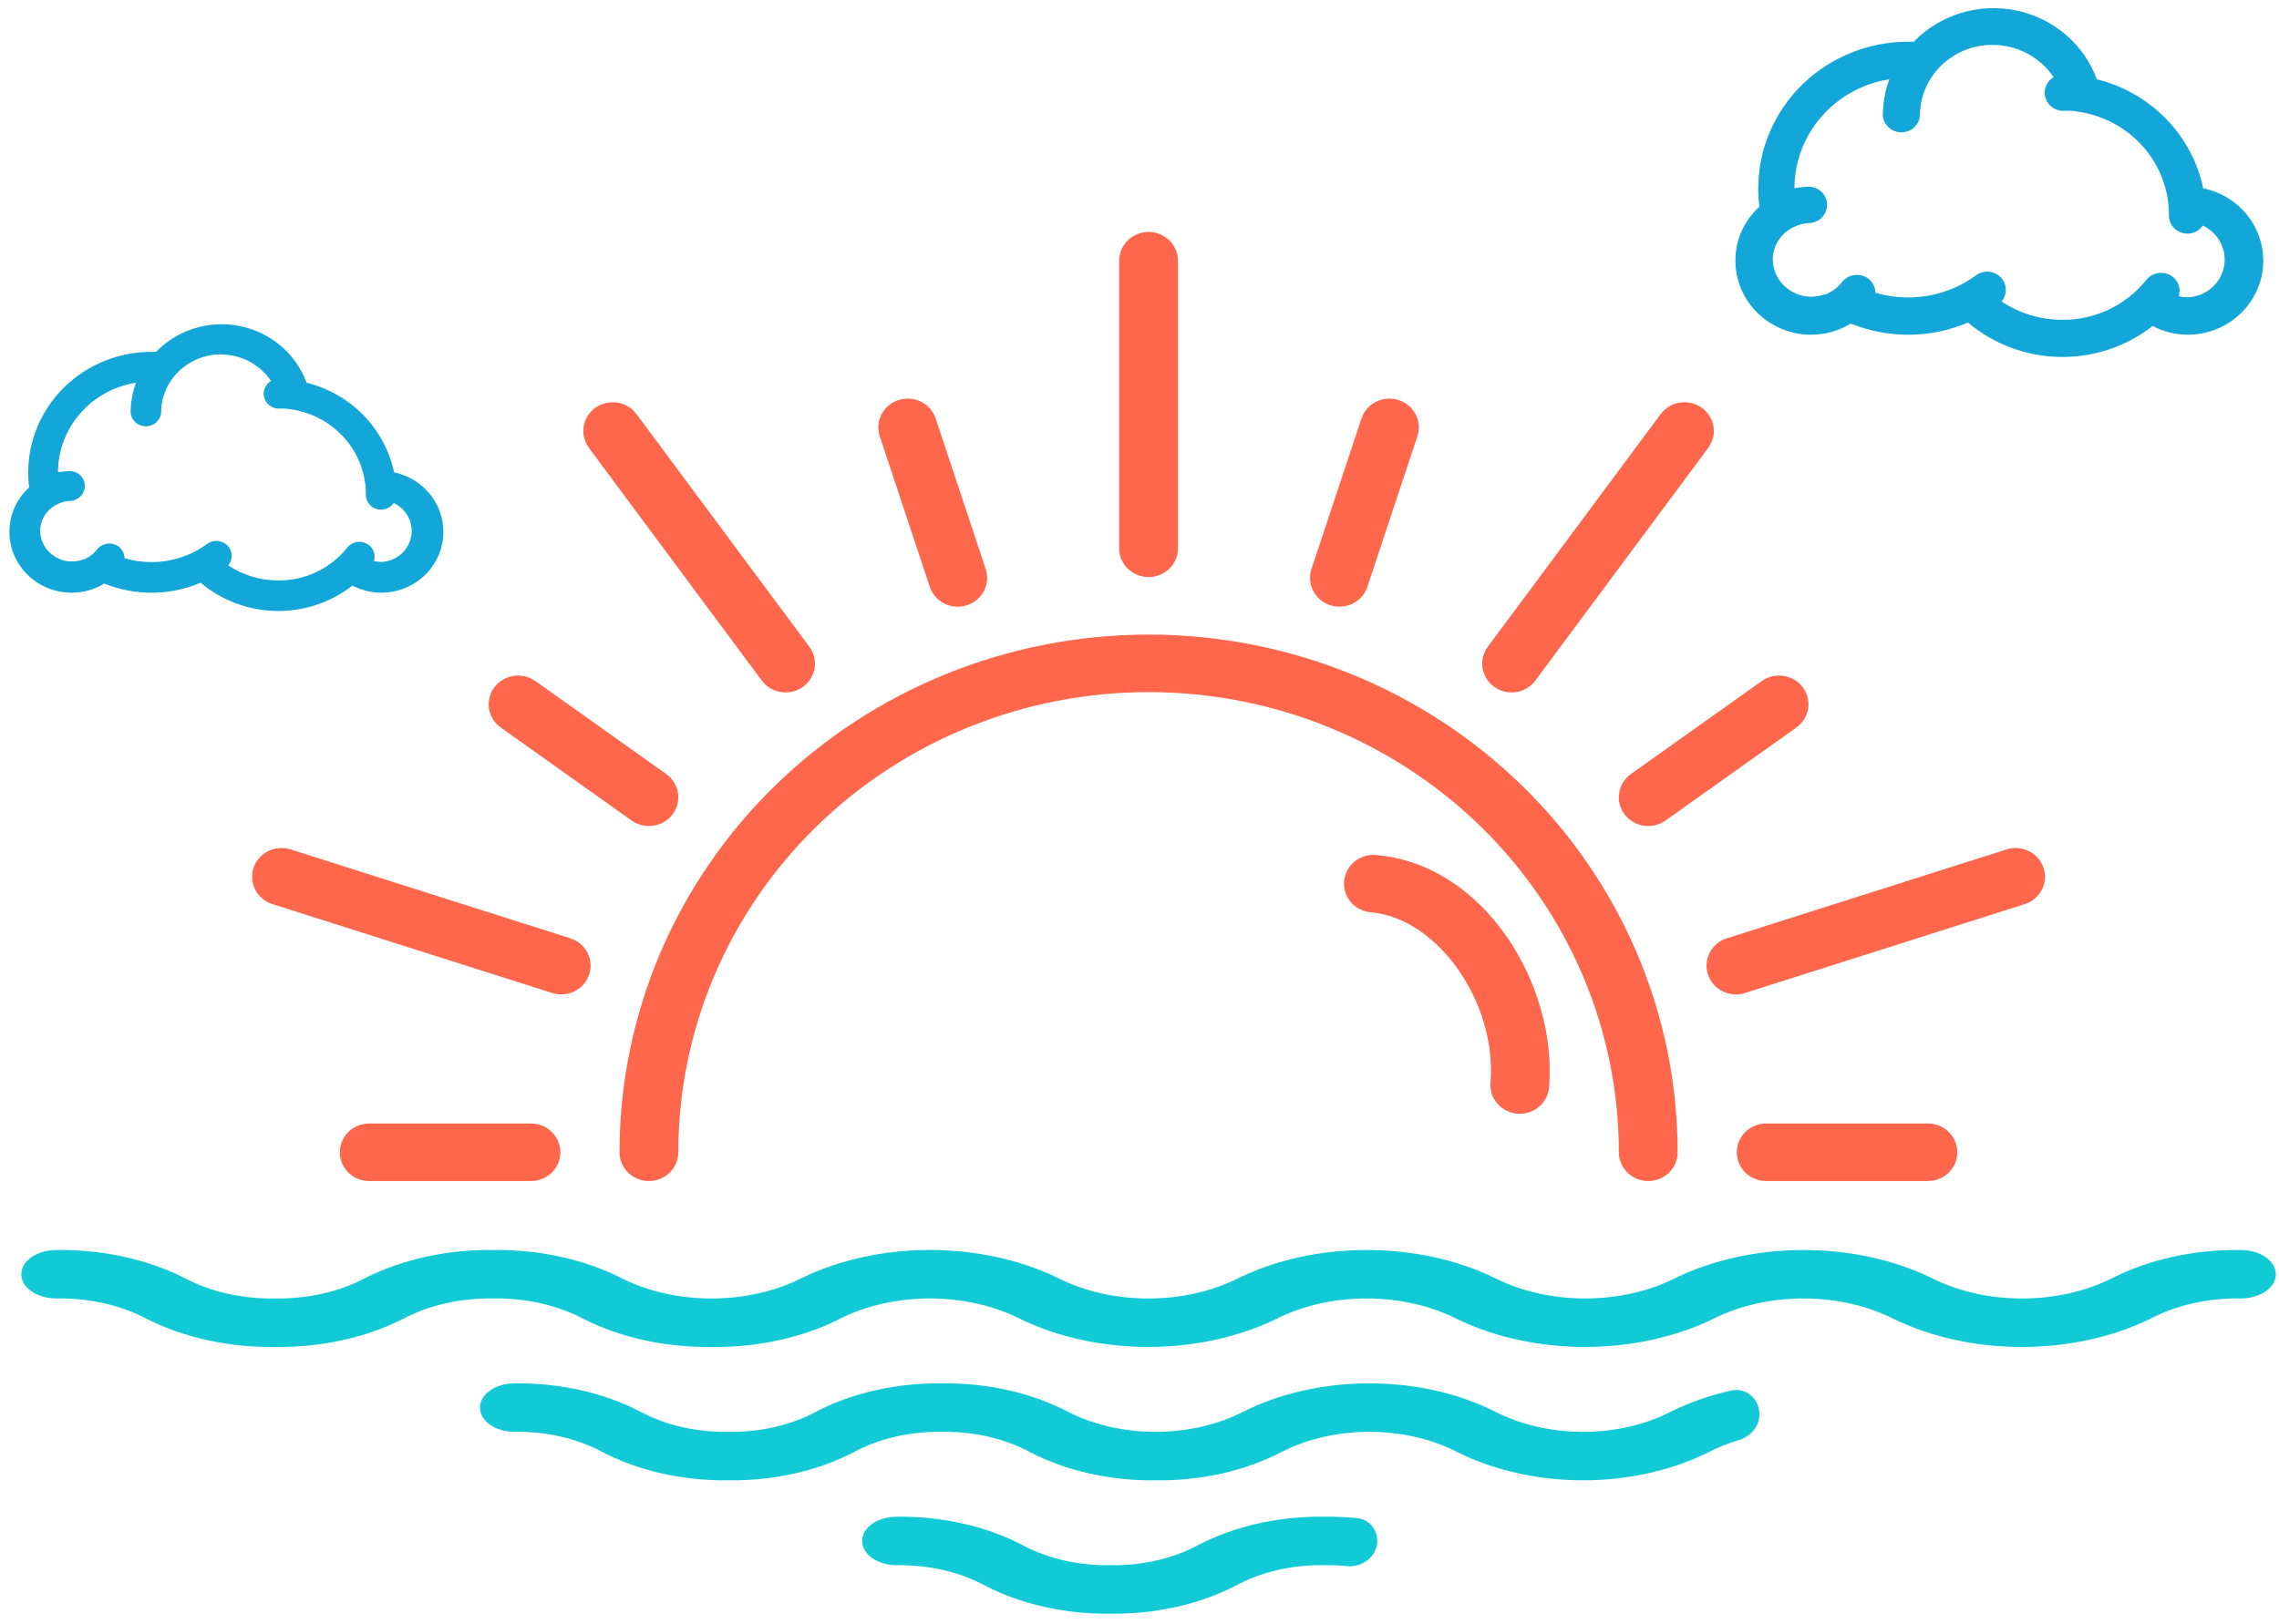<svg width="188" height="134" viewBox="0 0 188 134" fill="none" xmlns="http://www.w3.org/2000/svg">
<path d="M125.179 91.894C125.245 91.899 125.31 91.901 125.374 91.901C125.983 91.901 126.57 91.676 127.017 91.271C127.465 90.866 127.74 90.311 127.789 89.717C128.473 81.308 122.511 71.326 113.507 70.552C113.19 70.525 112.871 70.559 112.567 70.653C112.263 70.746 111.982 70.897 111.738 71.098C111.245 71.502 110.937 72.082 110.88 72.709C110.824 73.335 111.025 73.959 111.438 74.441C111.851 74.923 112.443 75.225 113.084 75.28C118.604 75.755 123.494 82.719 122.955 89.339C122.904 89.967 123.109 90.589 123.527 91.068C123.944 91.547 124.538 91.844 125.179 91.894Z" fill="#FE674C"/>
<path d="M135.967 97.455C136.61 97.455 137.227 97.204 137.682 96.76C138.136 96.314 138.392 95.711 138.392 95.081C138.392 83.752 133.794 72.887 125.609 64.876C117.424 56.865 106.324 52.364 94.749 52.364C83.174 52.364 72.073 56.865 63.889 64.876C55.704 72.887 51.106 83.752 51.106 95.081C51.106 95.711 51.361 96.314 51.816 96.76C52.271 97.205 52.888 97.455 53.531 97.455C54.174 97.455 54.79 97.205 55.245 96.76C55.7 96.314 55.955 95.711 55.955 95.081C55.955 85.011 60.042 75.353 67.318 68.232C74.593 61.111 84.46 57.111 94.749 57.111C105.038 57.111 114.905 61.111 122.18 68.232C129.455 75.353 133.543 85.011 133.543 95.081C133.543 95.711 133.798 96.314 134.253 96.76C134.708 97.204 135.324 97.455 135.967 97.455Z" fill="#FE674C"/>
<path d="M168.581 71.614C168.381 71.016 167.948 70.519 167.375 70.234C166.802 69.948 166.137 69.896 165.526 70.09L142.453 77.424C142.15 77.52 141.869 77.674 141.627 77.876C141.385 78.078 141.185 78.325 141.041 78.603C140.896 78.881 140.809 79.184 140.783 79.494C140.758 79.805 140.796 80.118 140.894 80.414C140.993 80.711 141.15 80.986 141.357 81.223C141.564 81.46 141.816 81.655 142.1 81.796C142.384 81.938 142.693 82.023 143.011 82.047C143.328 82.072 143.648 82.035 143.951 81.938L167.023 74.605C167.635 74.41 168.143 73.986 168.435 73.425C168.727 72.864 168.779 72.213 168.581 71.614Z" fill="#FE674C"/>
<path d="M123.27 56.683C123.79 57.053 124.439 57.205 125.074 57.106C125.709 57.008 126.278 56.667 126.656 56.158L140.915 36.958C141.103 36.706 141.237 36.42 141.312 36.117C141.386 35.814 141.399 35.5 141.349 35.192C141.299 34.884 141.188 34.589 141.022 34.323C140.855 34.058 140.637 33.827 140.38 33.643C140.122 33.46 139.83 33.328 139.521 33.256C139.211 33.183 138.89 33.17 138.575 33.219C138.261 33.268 137.959 33.377 137.688 33.539C137.416 33.702 137.18 33.916 136.993 34.168L122.734 53.367C122.356 53.877 122.2 54.512 122.3 55.134C122.401 55.755 122.749 56.312 123.27 56.683Z" fill="#FE674C"/>
<path d="M62.842 56.158C63.029 56.41 63.265 56.623 63.536 56.786C63.808 56.949 64.11 57.058 64.424 57.107C64.739 57.155 65.06 57.143 65.369 57.07C65.679 56.997 65.971 56.865 66.228 56.682C66.486 56.499 66.704 56.268 66.87 56.002C67.037 55.736 67.148 55.441 67.198 55.133C67.247 54.826 67.235 54.511 67.16 54.208C67.086 53.905 66.951 53.62 66.764 53.368L52.505 34.168C52.318 33.916 52.081 33.702 51.81 33.539C51.538 33.377 51.237 33.268 50.922 33.219C50.608 33.17 50.287 33.183 49.977 33.256C49.668 33.328 49.376 33.46 49.118 33.643C48.861 33.827 48.642 34.058 48.476 34.323C48.31 34.589 48.199 34.884 48.149 35.192C48.099 35.5 48.112 35.814 48.186 36.117C48.261 36.42 48.395 36.706 48.582 36.958L62.842 56.158Z" fill="#FE674C"/>
<path d="M48.602 80.414C48.801 79.816 48.748 79.164 48.456 78.603C48.164 78.042 47.656 77.618 47.045 77.424L23.972 70.09C23.669 69.993 23.349 69.956 23.032 69.98C22.714 70.005 22.405 70.09 22.121 70.232C21.837 70.373 21.585 70.568 21.378 70.805C21.171 71.042 21.014 71.317 20.915 71.614C20.817 71.91 20.779 72.223 20.804 72.534C20.829 72.844 20.917 73.147 21.062 73.425C21.206 73.703 21.406 73.95 21.648 74.152C21.89 74.354 22.171 74.508 22.474 74.604L45.547 81.938C45.85 82.035 46.169 82.072 46.487 82.048C46.804 82.024 47.114 81.938 47.398 81.797C47.681 81.655 47.934 81.46 48.141 81.223C48.347 80.986 48.504 80.711 48.602 80.414H48.602Z" fill="#FE674C"/>
<path d="M94.749 47.618C95.392 47.618 96.009 47.368 96.463 46.923C96.918 46.477 97.173 45.874 97.174 45.245V21.513C97.174 20.883 96.918 20.28 96.463 19.835C96.009 19.39 95.392 19.14 94.749 19.14C94.106 19.14 93.489 19.39 93.034 19.835C92.58 20.28 92.324 20.883 92.324 21.513V45.245C92.324 45.874 92.58 46.477 93.034 46.923C93.489 47.368 94.106 47.618 94.749 47.618Z" fill="#FE674C"/>
<path d="M76.7 48.418C76.798 48.715 76.955 48.99 77.161 49.227C77.368 49.465 77.621 49.66 77.904 49.802C78.188 49.944 78.498 50.03 78.816 50.055C79.134 50.079 79.454 50.042 79.757 49.946C80.06 49.849 80.341 49.695 80.583 49.492C80.825 49.29 81.024 49.042 81.169 48.764C81.313 48.486 81.4 48.182 81.424 47.871C81.449 47.56 81.41 47.247 81.311 46.951L77.188 34.536C77.09 34.239 76.933 33.964 76.726 33.727C76.52 33.489 76.267 33.294 75.983 33.152C75.699 33.01 75.39 32.924 75.072 32.9C74.754 32.875 74.434 32.912 74.131 33.008C73.828 33.105 73.547 33.259 73.305 33.462C73.062 33.664 72.863 33.912 72.719 34.19C72.575 34.468 72.488 34.772 72.463 35.083C72.439 35.394 72.477 35.707 72.576 36.004L76.7 48.418Z" fill="#FE674C"/>
<path d="M41.313 60.036L52.107 67.709C52.628 68.079 53.277 68.231 53.912 68.132C54.547 68.034 55.116 67.692 55.494 67.183C55.872 66.674 56.028 66.038 55.927 65.417C55.826 64.795 55.477 64.238 54.957 63.868L44.162 56.196C43.642 55.826 42.993 55.674 42.358 55.772C41.723 55.871 41.154 56.212 40.776 56.722C40.398 57.231 40.242 57.866 40.343 58.488C40.444 59.109 40.792 59.666 41.313 60.036Z" fill="#FE674C"/>
<path d="M43.802 92.708H30.459C29.816 92.708 29.199 92.958 28.744 93.403C28.29 93.848 28.034 94.452 28.034 95.081C28.034 95.711 28.29 96.314 28.744 96.76C29.199 97.204 29.816 97.455 30.459 97.455H43.802C44.446 97.455 45.062 97.204 45.517 96.76C45.972 96.314 46.227 95.711 46.227 95.081C46.227 94.452 45.972 93.848 45.517 93.403C45.062 92.958 44.446 92.708 43.802 92.708Z" fill="#FE674C"/>
<path d="M145.696 92.708C145.053 92.708 144.436 92.958 143.981 93.403C143.526 93.848 143.271 94.452 143.271 95.081C143.271 95.711 143.526 96.314 143.981 96.76C144.436 97.204 145.053 97.455 145.696 97.455H159.039C159.682 97.455 160.299 97.204 160.754 96.76C161.208 96.314 161.464 95.711 161.464 95.081C161.464 94.452 161.208 93.848 160.754 93.403C160.299 92.958 159.682 92.708 159.039 92.708H145.696Z" fill="#FE674C"/>
<path d="M134.003 67.183C134.19 67.435 134.426 67.648 134.698 67.811C134.969 67.974 135.271 68.083 135.585 68.132C135.9 68.181 136.221 68.169 136.531 68.096C136.84 68.023 137.132 67.892 137.39 67.709L148.185 60.036C148.705 59.666 149.054 59.109 149.155 58.488C149.255 57.866 149.1 57.231 148.722 56.722C148.344 56.212 147.775 55.871 147.14 55.772C146.505 55.674 145.855 55.826 145.335 56.196L134.54 63.868C134.283 64.051 134.064 64.282 133.898 64.548C133.732 64.814 133.62 65.109 133.57 65.416C133.521 65.724 133.533 66.039 133.607 66.342C133.682 66.645 133.816 66.93 134.003 67.183Z" fill="#FE674C"/>
<path d="M109.742 49.941C110.045 50.038 110.365 50.075 110.682 50.051C111 50.027 111.309 49.941 111.593 49.8C111.877 49.658 112.129 49.463 112.336 49.226C112.543 48.989 112.699 48.714 112.797 48.417L116.921 36.004C117.02 35.707 117.059 35.394 117.034 35.083C117.01 34.772 116.923 34.468 116.778 34.19C116.634 33.912 116.435 33.664 116.193 33.462C115.95 33.259 115.67 33.105 115.366 33.008C115.063 32.912 114.743 32.875 114.426 32.9C114.108 32.924 113.798 33.01 113.514 33.152C113.23 33.294 112.978 33.489 112.771 33.727C112.564 33.964 112.408 34.239 112.31 34.536L108.186 46.95C108.088 47.247 108.05 47.559 108.075 47.87C108.1 48.181 108.187 48.483 108.331 48.761C108.476 49.039 108.675 49.286 108.917 49.489C109.159 49.691 109.44 49.845 109.742 49.941Z" fill="#FE674C"/>
<path d="M184.835 103.145C181.029 103.095 177.306 103.911 174.243 105.465C172.086 106.557 169.48 107.146 166.803 107.146C164.126 107.146 161.52 106.557 159.364 105.465C156.27 103.956 152.571 103.146 148.779 103.146C144.986 103.146 141.288 103.956 138.193 105.465C136.04 106.556 133.435 107.144 130.761 107.144C128.087 107.144 125.483 106.556 123.329 105.465C120.235 103.956 116.536 103.146 112.744 103.146C108.952 103.146 105.253 103.956 102.159 105.465C100.006 106.558 97.401 107.147 94.727 107.147C92.052 107.147 89.447 106.558 87.294 105.465C84.201 103.955 80.502 103.143 76.709 103.143C72.916 103.143 69.218 103.955 66.124 105.465C63.971 106.558 61.367 107.147 58.692 107.147C56.017 107.147 53.413 106.558 51.26 105.465C48.205 103.914 44.492 103.099 40.697 103.145C36.896 103.097 33.178 103.912 30.119 105.465C27.992 106.596 25.366 107.189 22.679 107.145C19.993 107.189 17.366 106.596 15.24 105.465C12.181 103.912 8.463 103.097 4.662 103.145C3.891 103.145 3.152 103.356 2.607 103.731C2.062 104.106 1.756 104.615 1.756 105.145C1.756 105.676 2.062 106.184 2.607 106.56C3.152 106.935 3.891 107.145 4.662 107.145C7.348 107.101 9.975 107.694 12.101 108.825C15.16 110.379 18.878 111.194 22.679 111.145C26.48 111.195 30.198 110.379 33.257 108.825C35.383 107.694 38.01 107.101 40.697 107.145C43.378 107.104 45.999 107.697 48.121 108.825C51.18 110.379 54.898 111.194 58.699 111.145C62.5 111.194 66.218 110.379 69.277 108.825C71.43 107.733 74.035 107.144 76.709 107.144C79.384 107.144 81.989 107.733 84.141 108.825C87.233 110.333 90.93 111.144 94.719 111.144C98.509 111.144 102.205 110.333 105.297 108.825C107.451 107.734 110.055 107.146 112.729 107.146C115.404 107.146 118.008 107.734 120.162 108.825C123.256 110.334 126.954 111.145 130.747 111.145C134.539 111.145 138.238 110.334 141.332 108.825C143.486 107.734 146.09 107.146 148.764 107.146C151.438 107.146 154.042 107.734 156.196 108.825C159.293 110.335 162.994 111.146 166.789 111.146C170.583 111.146 174.285 110.335 177.381 108.825C179.512 107.694 182.144 107.101 184.835 107.145C185.606 107.145 186.345 106.935 186.89 106.56C187.435 106.184 187.741 105.676 187.741 105.145C187.741 104.615 187.435 104.106 186.89 103.731C186.345 103.356 185.606 103.145 184.835 103.145Z" fill="#12CAD6"/>
<path d="M145.139 116.691C145.139 115.441 144.042 114.466 142.822 114.738C141.064 115.129 139.392 115.711 137.869 116.47C135.762 117.562 133.213 118.151 130.595 118.151C127.977 118.151 125.428 117.562 123.32 116.47C120.293 114.959 116.672 114.148 112.96 114.148C109.247 114.148 105.627 114.959 102.599 116.47C100.492 117.562 97.943 118.151 95.325 118.151C92.707 118.151 90.157 117.562 88.05 116.47C85.06 114.918 81.426 114.103 77.711 114.15C73.991 114.101 70.352 114.916 67.357 116.47C65.276 117.6 62.705 118.194 60.076 118.15C57.446 118.194 54.875 117.6 52.794 116.47C49.8 114.916 46.161 114.101 42.441 114.15C41.686 114.15 40.963 114.36 40.429 114.735C39.896 115.11 39.596 115.619 39.596 116.15C39.596 116.68 39.896 117.189 40.429 117.564C40.963 117.939 41.686 118.15 42.441 118.15C45.07 118.106 47.641 118.699 49.722 119.83C52.716 121.383 56.355 122.198 60.076 122.15C63.796 122.199 67.436 121.383 70.429 119.83C72.51 118.699 75.081 118.106 77.711 118.15C80.335 118.108 82.901 118.701 84.978 119.83C87.972 121.383 91.612 122.198 95.332 122.15C99.052 122.198 102.691 121.383 105.685 119.83C107.793 118.737 110.342 118.148 112.96 118.148C115.578 118.148 118.127 118.737 120.234 119.83C123.261 121.338 126.878 122.148 130.588 122.148C134.297 122.148 137.915 121.338 140.941 119.83C141.724 119.425 142.567 119.089 143.451 118.827C144.415 118.542 145.139 117.696 145.139 116.691Z" fill="#12CAD6"/>
<path d="M113.615 127.142C113.615 126.194 112.935 125.375 111.993 125.278C111.084 125.184 110.162 125.142 109.234 125.154C105.514 125.105 101.875 125.92 98.881 127.474C96.799 128.604 94.229 129.198 91.599 129.154C88.97 129.198 86.399 128.604 84.317 127.474C81.323 125.92 77.684 125.105 73.964 125.154C73.21 125.154 72.486 125.364 71.953 125.739C71.419 126.115 71.12 126.623 71.12 127.154C71.12 127.684 71.419 128.193 71.953 128.568C72.486 128.943 73.21 129.154 73.964 129.154C76.593 129.11 79.164 129.703 81.246 130.834C84.24 132.387 87.879 133.202 91.599 133.154C95.32 133.203 98.959 132.388 101.953 130.834C104.034 129.703 106.605 129.11 109.234 129.154C109.865 129.144 110.493 129.17 111.111 129.232C112.389 129.36 113.615 128.426 113.615 127.142Z" fill="#12CAD6"/>
<path d="M32.506 38.985C32.137 37.212 31.263 35.576 29.987 34.267C28.71 32.957 27.082 32.026 25.29 31.581C24.86 30.409 24.131 29.364 23.172 28.547C22.213 27.729 21.055 27.165 19.81 26.91C18.565 26.654 17.274 26.715 16.06 27.087C14.846 27.458 13.749 28.128 12.875 29.032H12.477C9.787 29.037 7.209 30.086 5.307 31.947C3.405 33.809 2.334 36.333 2.329 38.966C2.324 39.385 2.351 39.805 2.408 40.221C1.892 40.688 1.48 41.256 1.199 41.887C0.919 42.519 0.775 43.2 0.778 43.889C0.78 45.219 1.322 46.495 2.283 47.436C3.244 48.377 4.547 48.906 5.907 48.909C6.86 48.911 7.794 48.648 8.601 48.15C9.863 48.663 11.217 48.921 12.584 48.909C13.95 48.898 15.3 48.616 16.553 48.082C18.283 49.547 20.484 50.373 22.772 50.416C25.059 50.458 27.291 49.715 29.077 48.316C29.813 48.705 30.636 48.909 31.472 48.909C32.735 48.903 33.95 48.441 34.887 47.612C35.823 46.784 36.414 45.646 36.547 44.417C36.68 43.189 36.345 41.955 35.607 40.953C34.869 39.951 33.779 39.25 32.546 38.985H32.506ZM30.896 45.796C30.877 45.633 30.825 45.477 30.743 45.335C30.661 45.193 30.551 45.068 30.419 44.969C30.152 44.768 29.815 44.679 29.482 44.721C29.149 44.763 28.846 44.933 28.64 45.192C28.608 45.242 28.572 45.287 28.53 45.329C28.233 45.685 27.9 46.011 27.536 46.302C26.244 47.345 24.619 47.91 22.944 47.897C21.475 47.899 20.04 47.465 18.829 46.652C19.024 46.42 19.126 46.127 19.117 45.827C19.107 45.527 18.986 45.241 18.777 45.022C18.568 44.803 18.284 44.666 17.979 44.636C17.674 44.607 17.368 44.687 17.119 44.862C16.98 44.969 16.831 45.066 16.662 45.173C16.254 45.439 15.817 45.661 15.36 45.835C13.739 46.477 11.943 46.556 10.271 46.058C10.268 45.87 10.222 45.684 10.136 45.516C10.05 45.347 9.926 45.2 9.774 45.085C9.633 44.988 9.474 44.918 9.306 44.882C9.138 44.845 8.964 44.841 8.795 44.871C8.626 44.901 8.464 44.964 8.32 45.056C8.175 45.148 8.051 45.267 7.955 45.407C7.673 45.743 7.311 46.007 6.901 46.175H6.811C6.528 46.277 6.229 46.33 5.927 46.331C5.233 46.331 4.569 46.061 4.078 45.581C3.588 45.101 3.313 44.451 3.313 43.772C3.323 43.288 3.479 42.818 3.76 42.42C4.03 42.033 4.41 41.732 4.853 41.554C5.165 41.412 5.504 41.336 5.847 41.33C6.161 41.303 6.454 41.161 6.667 40.933C6.88 40.706 6.998 40.408 6.998 40.099C6.998 39.791 6.88 39.493 6.667 39.265C6.454 39.037 6.161 38.896 5.847 38.868C5.49 38.87 5.134 38.906 4.784 38.975C4.784 37.196 5.431 35.475 6.61 34.12C7.788 32.766 9.42 31.866 11.215 31.581C10.926 32.375 10.778 33.21 10.777 34.053C10.805 34.36 10.95 34.646 11.183 34.855C11.415 35.063 11.719 35.179 12.035 35.179C12.35 35.179 12.654 35.063 12.887 34.855C13.12 34.646 13.264 34.36 13.292 34.053C13.291 33.336 13.454 32.629 13.769 31.983C14.084 31.336 14.542 30.767 15.111 30.317L15.25 30.219C16.105 29.577 17.155 29.234 18.232 29.246C19.051 29.25 19.856 29.453 20.576 29.834C21.295 30.216 21.907 30.766 22.358 31.435C22.13 31.572 21.952 31.776 21.85 32.017C21.747 32.259 21.726 32.526 21.789 32.781C21.852 33.035 21.996 33.263 22.2 33.432C22.404 33.601 22.657 33.703 22.924 33.722C23.146 33.707 23.368 33.707 23.59 33.722C24.096 33.769 24.596 33.867 25.081 34.014C26.566 34.461 27.864 35.366 28.783 36.592C29.701 37.819 30.191 39.303 30.18 40.824C30.18 41.088 30.266 41.344 30.426 41.556C30.586 41.768 30.812 41.924 31.069 42.001C31.327 42.077 31.603 42.07 31.857 41.981C32.11 41.892 32.328 41.725 32.476 41.505C33.004 41.753 33.431 42.166 33.69 42.68C33.949 43.194 34.025 43.778 33.904 44.338C33.784 44.899 33.475 45.404 33.027 45.772C32.579 46.14 32.017 46.351 31.433 46.37C31.232 46.367 31.032 46.344 30.836 46.302C30.889 46.148 30.909 45.986 30.896 45.825V45.796Z" fill="#13A6D9"/>
<path d="M181.751 15.549C181.302 13.391 180.24 11.402 178.687 9.809C177.134 8.216 175.154 7.084 172.973 6.542C172.451 5.117 171.564 3.846 170.397 2.851C169.23 1.856 167.822 1.171 166.308 0.86C164.793 0.549 163.223 0.623 161.746 1.075C160.269 1.527 158.935 2.342 157.871 3.442H157.388C154.115 3.448 150.979 4.723 148.665 6.988C146.352 9.252 145.049 12.322 145.043 15.525C145.037 16.035 145.07 16.546 145.139 17.052C144.511 17.62 144.01 18.311 143.669 19.079C143.328 19.847 143.153 20.676 143.156 21.513C143.159 23.132 143.818 24.683 144.987 25.828C146.157 26.973 147.742 27.617 149.395 27.62C150.555 27.622 151.691 27.302 152.672 26.697C154.207 27.321 155.855 27.635 157.517 27.62C159.179 27.606 160.821 27.264 162.345 26.614C164.45 28.397 167.127 29.401 169.91 29.453C172.693 29.505 175.407 28.601 177.58 26.898C178.475 27.372 179.476 27.62 180.494 27.62C182.029 27.613 183.508 27.051 184.647 26.043C185.786 25.035 186.505 23.651 186.667 22.157C186.828 20.662 186.421 19.161 185.523 17.942C184.625 16.723 183.3 15.871 181.8 15.549H181.751ZM179.793 23.833C179.77 23.636 179.707 23.445 179.607 23.272C179.507 23.099 179.373 22.948 179.212 22.827C178.888 22.583 178.478 22.475 178.073 22.526C177.667 22.577 177.299 22.783 177.048 23.099C177.01 23.159 176.965 23.215 176.915 23.265C176.553 23.698 176.148 24.094 175.706 24.448C174.135 25.718 172.157 26.405 170.12 26.389C168.333 26.391 166.588 25.863 165.114 24.874C165.351 24.593 165.476 24.236 165.464 23.872C165.452 23.507 165.306 23.159 165.051 22.892C164.796 22.625 164.451 22.458 164.08 22.422C163.709 22.387 163.337 22.484 163.034 22.697C162.865 22.827 162.684 22.945 162.478 23.076C161.981 23.399 161.45 23.669 160.894 23.88C158.923 24.661 156.738 24.757 154.703 24.152C154.701 23.923 154.645 23.698 154.54 23.493C154.435 23.288 154.284 23.109 154.099 22.969C153.928 22.85 153.735 22.766 153.531 22.721C153.326 22.676 153.115 22.672 152.908 22.709C152.702 22.745 152.506 22.821 152.33 22.933C152.155 23.045 152.004 23.19 151.886 23.36C151.543 23.769 151.103 24.09 150.604 24.294H150.496C150.151 24.419 149.787 24.483 149.42 24.484C148.576 24.484 147.767 24.156 147.171 23.572C146.575 22.989 146.24 22.197 146.24 21.371C146.252 20.783 146.442 20.211 146.784 19.726C147.113 19.256 147.575 18.89 148.114 18.673C148.493 18.501 148.905 18.408 149.323 18.401C149.705 18.368 150.061 18.195 150.32 17.918C150.579 17.641 150.722 17.279 150.722 16.904C150.722 16.528 150.579 16.166 150.32 15.889C150.061 15.612 149.705 15.44 149.323 15.407C148.888 15.408 148.455 15.452 148.029 15.537C148.029 13.373 148.817 11.279 150.25 9.631C151.683 7.983 153.669 6.888 155.852 6.542C155.501 7.507 155.321 8.524 155.32 9.548C155.354 9.923 155.53 10.271 155.813 10.524C156.096 10.778 156.466 10.918 156.85 10.918C157.233 10.918 157.603 10.778 157.886 10.524C158.169 10.271 158.345 9.923 158.379 9.548C158.378 8.677 158.576 7.817 158.959 7.031C159.342 6.244 159.9 5.552 160.592 5.004L160.761 4.886C161.8 4.104 163.078 3.687 164.388 3.702C165.384 3.707 166.363 3.953 167.239 4.417C168.114 4.882 168.859 5.551 169.406 6.365C169.129 6.531 168.913 6.779 168.788 7.073C168.664 7.367 168.639 7.692 168.715 8.001C168.792 8.311 168.967 8.588 169.215 8.794C169.463 9 169.771 9.123 170.095 9.146C170.365 9.128 170.636 9.128 170.906 9.146C171.521 9.204 172.129 9.323 172.719 9.501C174.526 10.046 176.105 11.146 177.222 12.638C178.339 14.13 178.936 15.935 178.922 17.785C178.921 18.106 179.026 18.419 179.221 18.676C179.416 18.934 179.69 19.124 180.004 19.217C180.317 19.31 180.653 19.301 180.961 19.193C181.27 19.084 181.534 18.881 181.715 18.614C182.357 18.915 182.877 19.418 183.192 20.043C183.507 20.668 183.598 21.378 183.452 22.06C183.306 22.742 182.93 23.356 182.385 23.804C181.84 24.252 181.157 24.508 180.445 24.531C180.201 24.528 179.958 24.5 179.72 24.448C179.784 24.262 179.809 24.065 179.793 23.869V23.833Z" fill="#13A6D9"/>
</svg>
